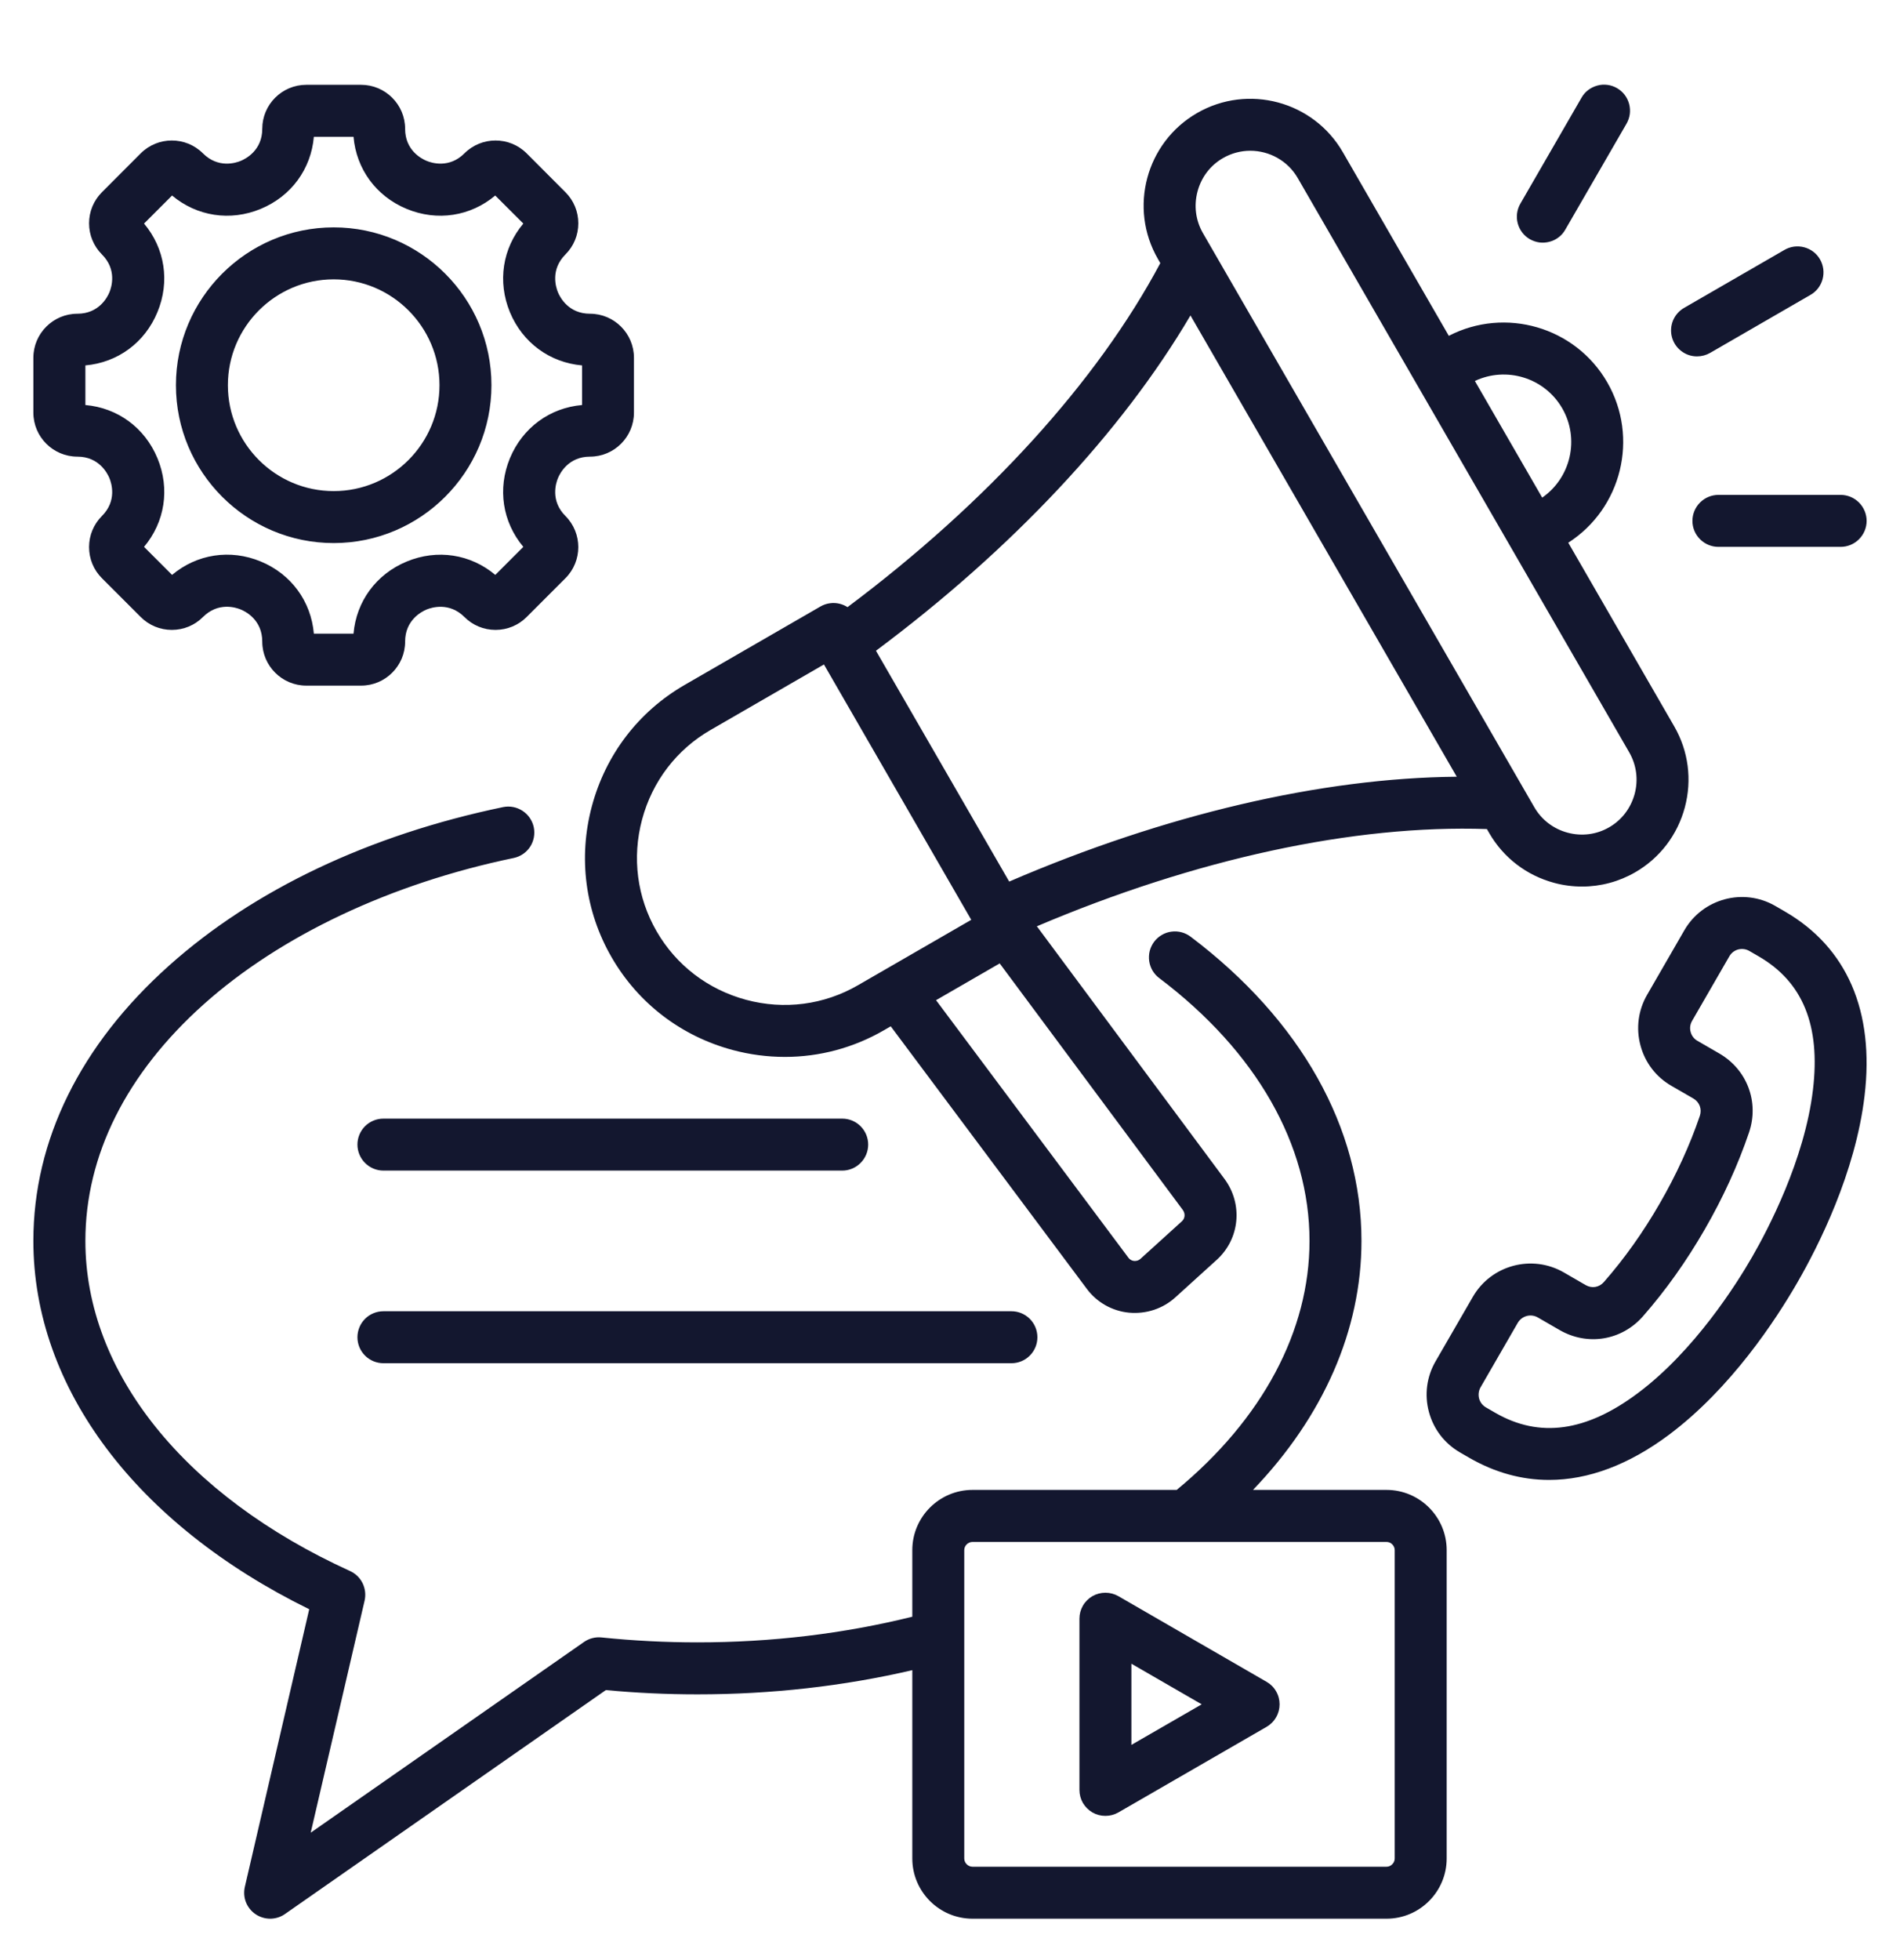<svg width="32" height="33" viewBox="0 0 32 33" fill="none" xmlns="http://www.w3.org/2000/svg">
<g clip-path="url(#clip0_2_2046)">
<path d="M6.02 22.514C6.02 22.398 6.066 22.286 6.148 22.204C6.23 22.122 6.342 22.076 6.458 22.076H17.035C17.151 22.076 17.262 22.122 17.344 22.204C17.426 22.286 17.472 22.398 17.472 22.514C17.472 22.63 17.426 22.741 17.344 22.823C17.262 22.905 17.151 22.951 17.035 22.951H6.458C6.342 22.951 6.23 22.905 6.148 22.823C6.066 22.741 6.02 22.63 6.02 22.514ZM6.458 19.708H14.185C14.301 19.708 14.412 19.662 14.494 19.579C14.576 19.497 14.622 19.386 14.622 19.27C14.622 19.154 14.576 19.043 14.494 18.961C14.412 18.879 14.301 18.833 14.185 18.833H6.458C6.342 18.833 6.23 18.879 6.148 18.961C6.066 19.043 6.02 19.154 6.02 19.27C6.02 19.386 6.066 19.497 6.148 19.579C6.23 19.662 6.342 19.708 6.458 19.708ZM24.365 26.098V31.289C24.365 31.848 23.911 32.303 23.352 32.303H16.379C15.82 32.303 15.365 31.848 15.365 31.289V28.119C14.204 28.389 12.99 28.526 11.746 28.526C11.231 28.526 10.713 28.502 10.204 28.454L4.8 32.224C4.728 32.275 4.641 32.302 4.553 32.303C4.464 32.303 4.378 32.277 4.305 32.228C4.231 32.178 4.175 32.108 4.142 32.025C4.11 31.943 4.104 31.853 4.124 31.766L5.208 27.093C2.292 25.662 0.562 23.364 0.562 20.892C0.562 19.196 1.353 17.593 2.847 16.257C4.277 14.978 6.223 14.056 8.474 13.588C8.587 13.565 8.705 13.588 8.802 13.652C8.899 13.716 8.966 13.815 8.99 13.928C9.013 14.042 8.991 14.16 8.928 14.257C8.864 14.354 8.765 14.421 8.652 14.445C6.581 14.875 4.727 15.75 3.43 16.909C2.127 18.075 1.438 19.452 1.438 20.892C1.438 23.102 3.104 25.18 5.896 26.45C5.988 26.492 6.062 26.564 6.107 26.655C6.151 26.746 6.163 26.849 6.141 26.947L5.233 30.855L9.836 27.644C9.922 27.584 10.027 27.557 10.131 27.568C10.668 27.623 11.207 27.651 11.746 27.651C12.994 27.651 14.21 27.505 15.365 27.219V26.098C15.365 25.539 15.82 25.084 16.379 25.084H19.818C21.262 23.892 22.055 22.408 22.055 20.892C22.055 19.272 21.158 17.702 19.528 16.47C19.481 16.436 19.442 16.392 19.412 16.343C19.383 16.293 19.363 16.238 19.355 16.181C19.347 16.124 19.35 16.065 19.364 16.009C19.379 15.953 19.404 15.901 19.439 15.854C19.474 15.808 19.517 15.77 19.567 15.741C19.617 15.711 19.673 15.692 19.73 15.685C19.787 15.677 19.845 15.681 19.901 15.696C19.957 15.711 20.009 15.737 20.055 15.772C21.909 17.173 22.93 18.991 22.93 20.892C22.93 22.391 22.289 23.849 21.103 25.084H23.352C23.911 25.084 24.365 25.539 24.365 26.098ZM23.49 26.098C23.49 26.023 23.427 25.96 23.352 25.96H16.379C16.304 25.96 16.24 26.023 16.24 26.098V31.289C16.24 31.364 16.304 31.428 16.379 31.428H23.352C23.427 31.428 23.49 31.364 23.49 31.289V26.098ZM21.551 28.694C21.551 28.77 21.531 28.846 21.492 28.912C21.454 28.979 21.399 29.034 21.332 29.073L18.836 30.514C18.769 30.552 18.694 30.572 18.617 30.572C18.54 30.572 18.465 30.552 18.398 30.514C18.332 30.475 18.277 30.42 18.238 30.354C18.2 30.287 18.18 30.212 18.18 30.135V27.252C18.18 27.175 18.2 27.1 18.238 27.034C18.276 26.967 18.332 26.912 18.398 26.873C18.465 26.835 18.54 26.815 18.617 26.815C18.694 26.815 18.769 26.835 18.836 26.873L21.332 28.315C21.399 28.353 21.454 28.408 21.492 28.475C21.531 28.541 21.551 28.617 21.551 28.694ZM20.239 28.694L19.055 28.01V29.377L20.239 28.694ZM28.582 6C28.659 6 28.734 5.98 28.801 5.942L30.49 4.966C30.54 4.938 30.584 4.9 30.62 4.854C30.655 4.808 30.681 4.756 30.696 4.701C30.711 4.645 30.715 4.587 30.708 4.53C30.7 4.472 30.682 4.417 30.653 4.367C30.624 4.317 30.586 4.273 30.54 4.238C30.494 4.203 30.442 4.178 30.386 4.163C30.33 4.148 30.272 4.145 30.215 4.152C30.158 4.16 30.102 4.179 30.053 4.208L28.363 5.184C28.28 5.232 28.214 5.307 28.177 5.396C28.141 5.485 28.134 5.583 28.159 5.676C28.184 5.769 28.239 5.852 28.316 5.91C28.392 5.969 28.486 6.001 28.582 6ZM25.766 4.027C25.816 4.055 25.87 4.074 25.927 4.082C25.985 4.089 26.042 4.085 26.098 4.07C26.153 4.056 26.205 4.03 26.251 3.995C26.297 3.96 26.335 3.916 26.363 3.866L27.393 2.084C27.422 2.034 27.441 1.979 27.449 1.922C27.456 1.865 27.453 1.807 27.438 1.751C27.423 1.695 27.398 1.643 27.363 1.597C27.328 1.551 27.284 1.513 27.234 1.484C27.184 1.455 27.129 1.436 27.072 1.429C27.014 1.422 26.956 1.425 26.901 1.441C26.845 1.456 26.793 1.482 26.747 1.517C26.701 1.552 26.663 1.596 26.635 1.647L25.606 3.429C25.548 3.529 25.532 3.649 25.562 3.761C25.592 3.873 25.665 3.969 25.766 4.027ZM28.504 8.77C28.504 8.886 28.55 8.997 28.633 9.079C28.715 9.161 28.826 9.207 28.942 9.207H31C31.116 9.207 31.227 9.161 31.309 9.079C31.391 8.997 31.438 8.886 31.438 8.77C31.438 8.654 31.391 8.542 31.309 8.46C31.227 8.378 31.116 8.332 31 8.332H28.942C28.826 8.332 28.715 8.378 28.633 8.46C28.55 8.542 28.504 8.654 28.504 8.77ZM9.969 13.571C10.202 12.703 10.756 11.979 11.53 11.532L13.818 10.211C13.868 10.182 13.923 10.163 13.98 10.156C14.037 10.148 14.095 10.152 14.15 10.167C14.194 10.179 14.236 10.197 14.274 10.222C16.625 8.462 18.48 6.424 19.542 4.43L19.502 4.36C19.006 3.502 19.301 2.4 20.16 1.904C21.019 1.408 22.12 1.703 22.616 2.562L24.401 5.654C25.35 5.164 26.53 5.502 27.069 6.436C27.608 7.37 27.311 8.561 26.413 9.137L28.198 12.23C28.437 12.644 28.5 13.129 28.376 13.594C28.251 14.059 27.954 14.447 27.54 14.686C27.268 14.843 26.96 14.926 26.646 14.926C26.489 14.926 26.331 14.906 26.176 14.864C25.711 14.739 25.323 14.442 25.083 14.028L25.043 13.958C22.805 13.882 20.14 14.458 17.463 15.595L20.622 19.847C20.937 20.271 20.882 20.857 20.493 21.21L19.798 21.84C19.693 21.936 19.569 22.008 19.434 22.053C19.299 22.097 19.157 22.113 19.015 22.1C18.876 22.087 18.741 22.044 18.619 21.976C18.497 21.907 18.39 21.814 18.306 21.701L15.002 17.279L14.886 17.346C14.372 17.643 13.8 17.794 13.22 17.794C12.923 17.794 12.627 17.755 12.34 17.678C11.472 17.445 10.748 16.891 10.301 16.117C9.854 15.344 9.736 14.439 9.969 13.571ZM19.919 20.368L16.837 16.22L15.765 16.839L19.007 21.178C19.018 21.192 19.032 21.205 19.048 21.213C19.064 21.222 19.081 21.228 19.1 21.229C19.123 21.231 19.169 21.23 19.21 21.192L19.905 20.562C19.96 20.512 19.966 20.431 19.919 20.368ZM24.84 6.414L25.974 8.378C26.455 8.044 26.609 7.39 26.311 6.874C26.013 6.358 25.37 6.164 24.84 6.414ZM20.259 3.923L25.841 13.59C25.964 13.803 26.163 13.955 26.402 14.019C26.641 14.083 26.89 14.051 27.102 13.928C27.314 13.806 27.466 13.606 27.531 13.367C27.595 13.128 27.562 12.879 27.44 12.667L21.858 3C21.688 2.704 21.377 2.538 21.057 2.538C20.901 2.538 20.742 2.578 20.597 2.662C20.385 2.784 20.233 2.983 20.169 3.223C20.105 3.462 20.137 3.71 20.259 3.923ZM14.753 10.956L16.997 14.842C19.621 13.712 22.254 13.097 24.535 13.077L20.05 5.311C18.893 7.276 17.044 9.248 14.753 10.956ZM11.059 15.68C11.389 16.251 11.924 16.66 12.567 16.833C13.209 17.005 13.877 16.918 14.449 16.588L16.358 15.486L13.877 11.187L11.967 12.29C11.396 12.619 10.986 13.155 10.814 13.797C10.642 14.44 10.729 15.108 11.059 15.68ZM2.963 6.485C2.963 5.02 4.155 3.828 5.62 3.828C7.085 3.828 8.277 5.02 8.277 6.485C8.277 7.951 7.085 9.143 5.62 9.143C4.155 9.143 2.963 7.951 2.963 6.485ZM3.838 6.485C3.838 7.468 4.637 8.268 5.62 8.268C6.603 8.268 7.402 7.468 7.402 6.485C7.402 5.503 6.603 4.703 5.62 4.703C4.637 4.703 3.838 5.503 3.838 6.485ZM0.562 6.947V6.023C0.562 5.615 0.895 5.282 1.303 5.282C1.665 5.282 1.808 5.006 1.843 4.921C1.878 4.836 1.973 4.54 1.717 4.284C1.648 4.215 1.593 4.133 1.556 4.043C1.519 3.954 1.5 3.857 1.5 3.76C1.5 3.562 1.577 3.376 1.717 3.236L2.37 2.582C2.659 2.293 3.129 2.293 3.418 2.582C3.674 2.838 3.971 2.744 4.056 2.708C4.14 2.673 4.417 2.531 4.417 2.169C4.417 1.76 4.749 1.428 5.158 1.428H6.082C6.49 1.428 6.823 1.76 6.823 2.169C6.823 2.531 7.099 2.673 7.184 2.708C7.269 2.744 7.566 2.838 7.822 2.582C8.111 2.293 8.581 2.293 8.87 2.582L9.523 3.236C9.663 3.376 9.74 3.562 9.74 3.76C9.74 3.958 9.663 4.144 9.523 4.284C9.267 4.54 9.362 4.836 9.397 4.921C9.432 5.006 9.575 5.282 9.937 5.282C10.345 5.282 10.677 5.615 10.677 6.023V6.947C10.677 7.356 10.345 7.688 9.937 7.688C9.575 7.688 9.432 7.965 9.397 8.05C9.362 8.134 9.267 8.431 9.523 8.687C9.812 8.976 9.812 9.446 9.523 9.735L8.87 10.388C8.73 10.528 8.543 10.605 8.346 10.605C8.148 10.605 7.962 10.528 7.822 10.388C7.566 10.133 7.269 10.227 7.184 10.262C7.1 10.297 6.823 10.44 6.823 10.802C6.823 11.211 6.49 11.543 6.082 11.543H5.158C4.75 11.543 4.417 11.211 4.417 10.802C4.417 10.439 4.141 10.297 4.056 10.262C3.971 10.226 3.675 10.132 3.418 10.388C3.279 10.528 3.092 10.605 2.894 10.605C2.697 10.605 2.51 10.528 2.37 10.388L1.717 9.735C1.648 9.666 1.593 9.585 1.556 9.495C1.519 9.405 1.5 9.308 1.5 9.211C1.5 9.013 1.577 8.827 1.717 8.687C1.973 8.431 1.878 8.135 1.843 8.05C1.808 7.965 1.665 7.688 1.304 7.688C0.895 7.688 0.562 7.356 0.562 6.947ZM1.438 6.819C1.981 6.866 2.439 7.201 2.652 7.715C2.865 8.229 2.777 8.789 2.426 9.207L2.898 9.679C3.316 9.328 3.877 9.24 4.391 9.453C4.905 9.666 5.239 10.124 5.286 10.668H5.954C6.001 10.125 6.335 9.667 6.85 9.454C7.364 9.241 7.924 9.328 8.342 9.679L8.814 9.207C8.463 8.789 8.376 8.229 8.588 7.715C8.802 7.201 9.259 6.866 9.803 6.819V6.152C9.259 6.104 8.802 5.77 8.588 5.256C8.376 4.741 8.463 4.181 8.814 3.764L8.341 3.292C7.924 3.642 7.364 3.73 6.849 3.517C6.335 3.304 6.001 2.846 5.954 2.303H5.286C5.239 2.846 4.905 3.304 4.391 3.517C3.876 3.73 3.316 3.642 2.898 3.292L2.426 3.764C2.777 4.181 2.865 4.741 2.651 5.256C2.439 5.77 1.981 6.104 1.438 6.152V6.819ZM31.403 18.451C31.249 19.747 30.626 20.979 30.268 21.598C29.91 22.218 29.155 23.373 28.11 24.155C27.433 24.661 26.751 24.916 26.09 24.916C25.628 24.916 25.177 24.792 24.745 24.543L24.588 24.452C24.329 24.302 24.144 24.061 24.066 23.771C23.988 23.482 24.028 23.18 24.177 22.921L24.806 21.833C25.115 21.298 25.801 21.114 26.337 21.422L26.705 21.635C26.81 21.696 26.933 21.675 27.013 21.584C27.356 21.193 27.673 20.748 27.953 20.262C28.234 19.776 28.461 19.279 28.629 18.786C28.667 18.672 28.623 18.554 28.519 18.494L28.15 18.281C27.891 18.132 27.706 17.89 27.629 17.601C27.551 17.311 27.591 17.009 27.74 16.75L28.368 15.662C28.677 15.127 29.364 14.943 29.899 15.252L30.056 15.343C31.108 15.95 31.573 17.024 31.403 18.451ZM29.619 16.101L29.462 16.01C29.405 15.977 29.338 15.969 29.275 15.985C29.212 16.002 29.159 16.043 29.126 16.1L28.498 17.188C28.482 17.216 28.471 17.247 28.467 17.279C28.463 17.311 28.465 17.343 28.474 17.374C28.482 17.405 28.496 17.435 28.516 17.46C28.535 17.486 28.56 17.507 28.588 17.523L28.956 17.736C29.425 18.007 29.631 18.554 29.457 19.067C29.271 19.615 29.02 20.164 28.711 20.699C28.402 21.235 28.052 21.727 27.671 22.161C27.314 22.569 26.737 22.664 26.268 22.393L25.899 22.18C25.843 22.148 25.776 22.139 25.713 22.156C25.65 22.173 25.596 22.214 25.563 22.27L24.935 23.358C24.919 23.386 24.909 23.417 24.905 23.449C24.901 23.481 24.903 23.514 24.911 23.545C24.919 23.576 24.934 23.605 24.953 23.631C24.973 23.656 24.997 23.678 25.025 23.694L25.182 23.785C25.927 24.215 26.714 24.107 27.586 23.454C28.54 22.741 29.25 21.613 29.51 21.161C29.771 20.709 30.393 19.53 30.534 18.347C30.663 17.266 30.364 16.531 29.619 16.101Z" fill="#13172F"/>
</g>
<defs>
<clipPath id="clip0_2_2046">
<rect width="32" height="32" fill="white" transform="translate(0 0.865)"/>
</clipPath>
</defs>
</svg>
